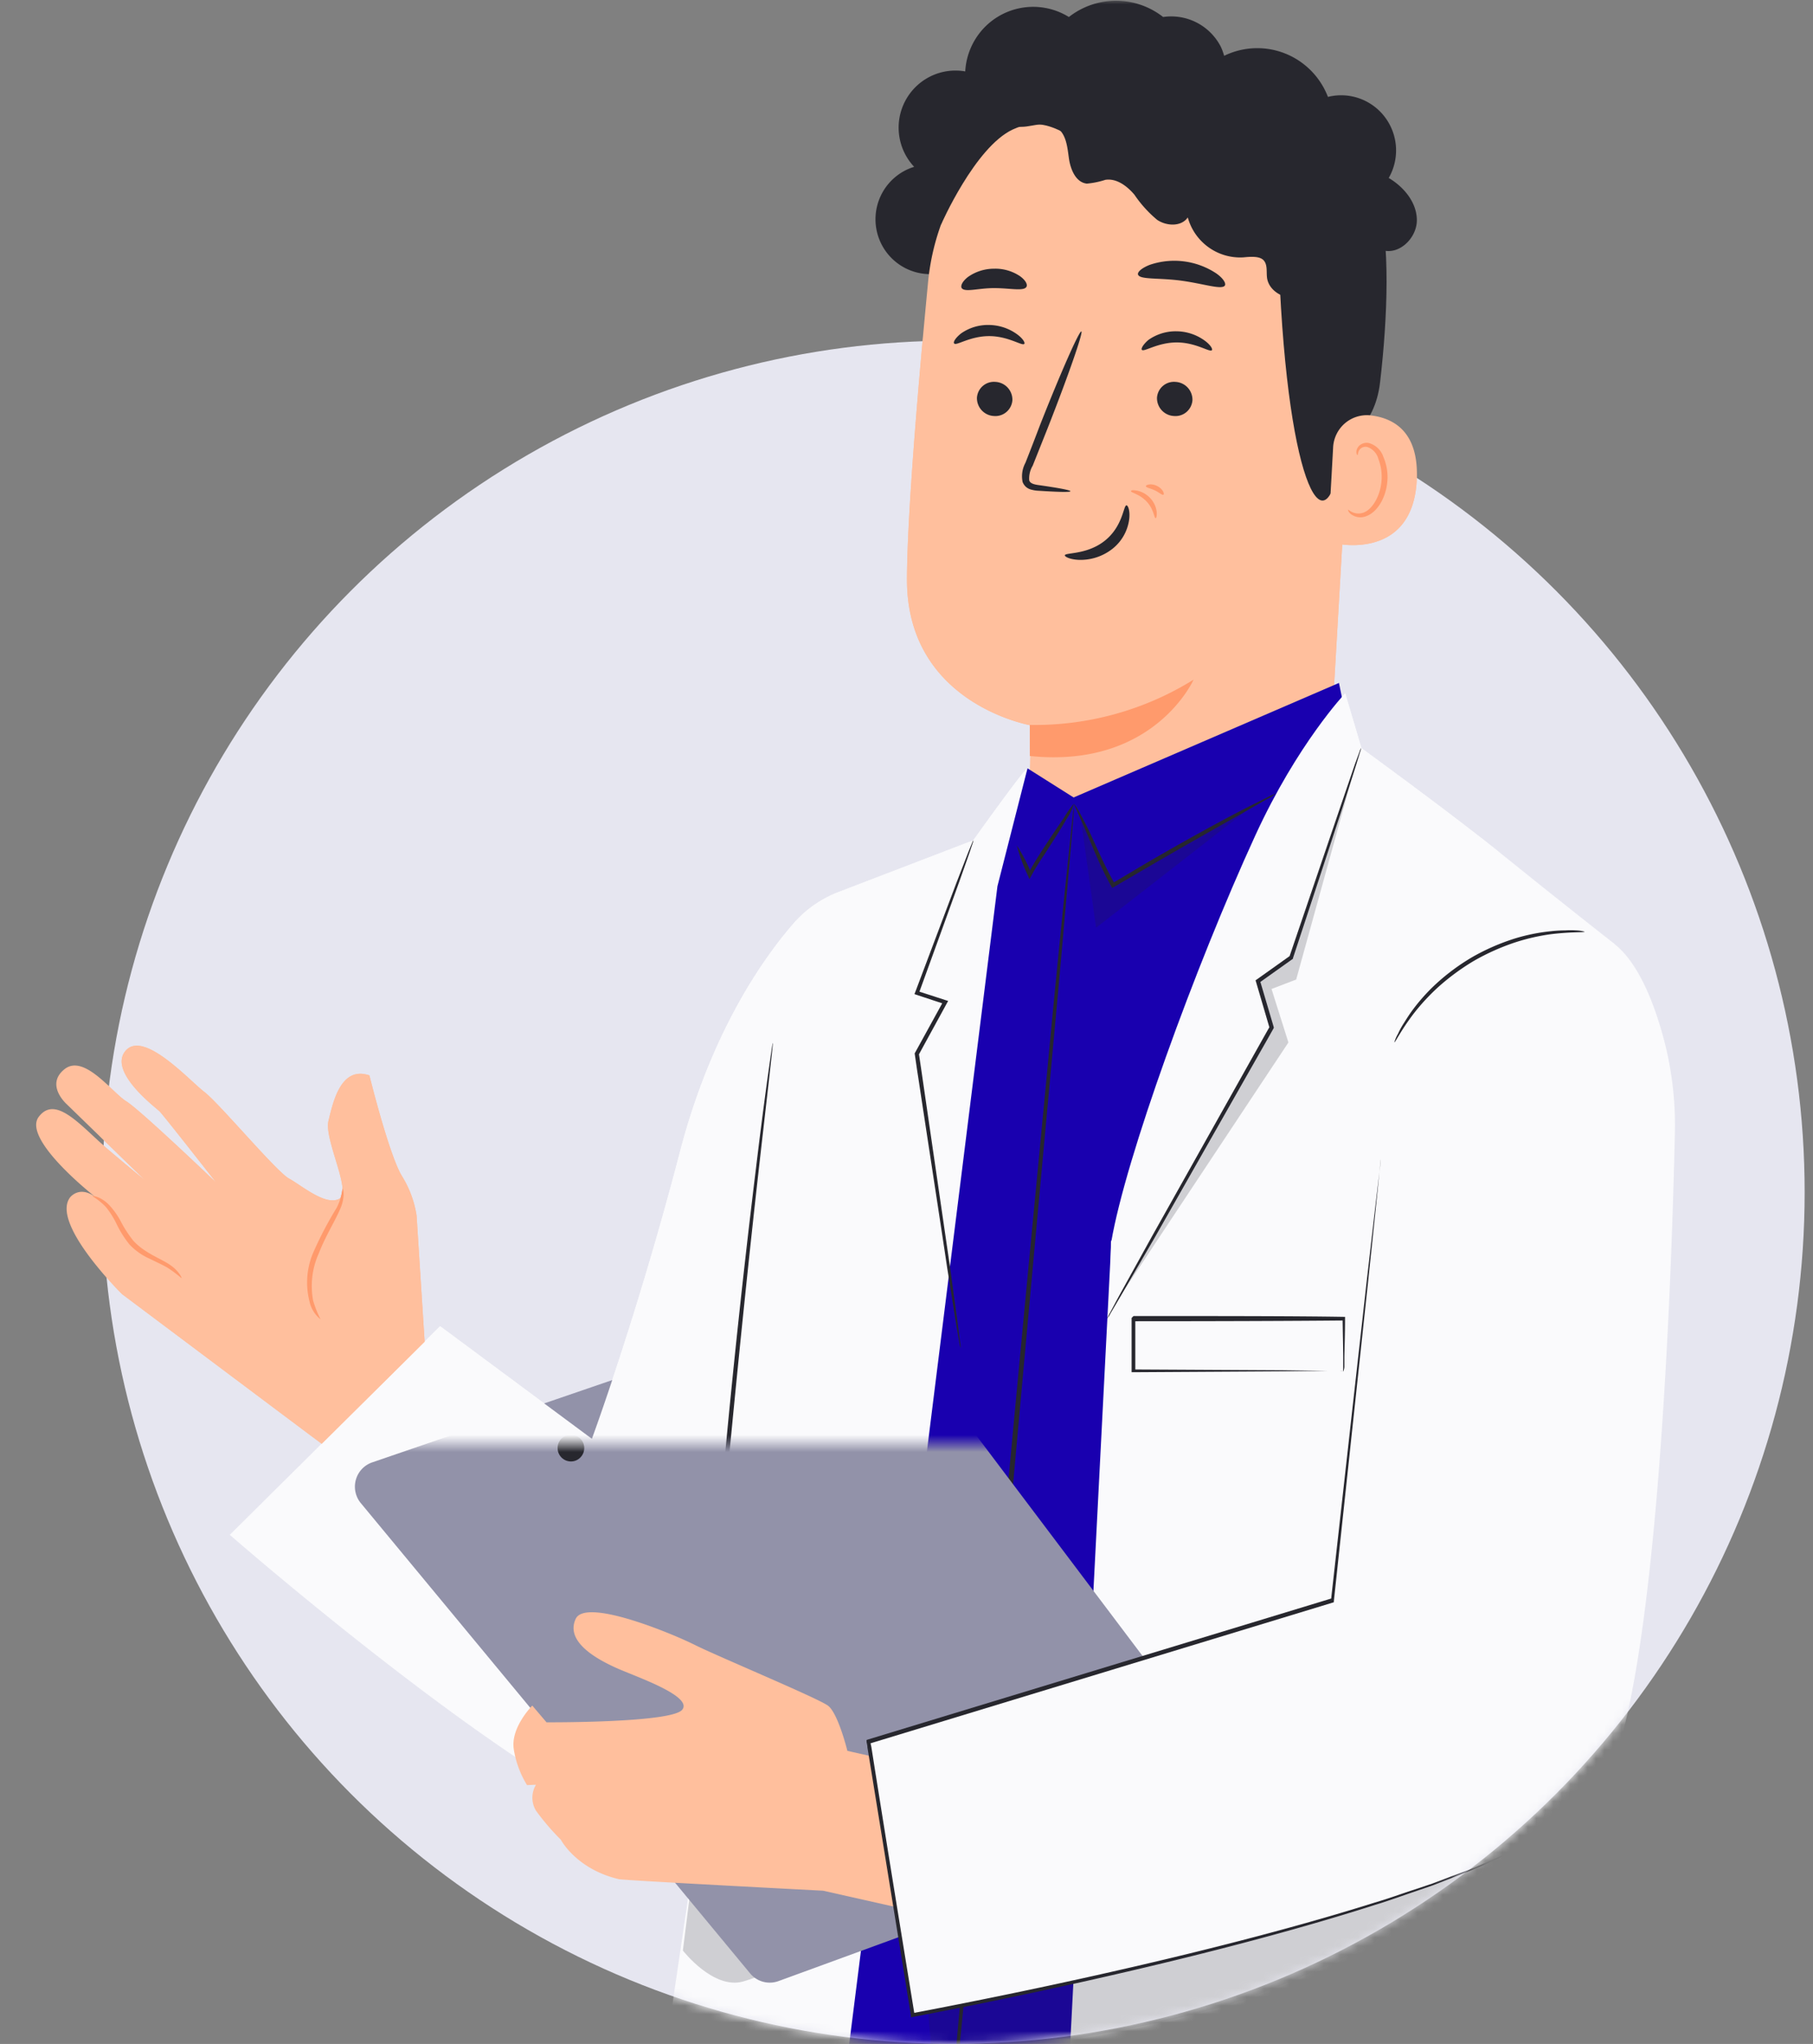 <svg xmlns="http://www.w3.org/2000/svg" width="213" height="240" fill="none" viewBox="0 0 213 240"><rect x="0" y="0" width="213" height="240" fill="#808080" stroke="none"/><g clip-path="url(#medic-attending-primary_svg__a)"><circle cx="112.019" cy="140" r="100" fill="#E6E6F0"/><mask id="medic-attending-primary_svg__b" width="201" height="200" x="12" y="40" maskUnits="userSpaceOnUse" style="mask-type:alpha"><circle cx="112.019" cy="140" r="100" fill="#fff"/></mask><g mask="url(#medic-attending-primary_svg__b)"><path fill="#FAFAFC" d="m114.341 98.674-15.926 6.108a13.36 13.36 0 0 0-5.219 3.691c-3.48 4.006-9.637 12.653-13.325 26.833-5.002 19.198-10.333 33.639-10.333 33.639l-17.831-13.22-24.711 24.494s41.61 36.345 54.797 36.179l-8.698 59.006h25.546l20.875-176.721 1.192-8.456c-.426.157-5.184 6.806-6.367 8.447"/><path fill="#FFBF9D" d="M43.4 126.274s2.288 9.259 3.801 11.789a12.35 12.35 0 0 1 1.74 4.66l.948 14.835-12.09 11.981-23.45-17.575s-8.402-8.237-6.132-11.344c0 0 1.113-1.518 3.07 0 0 0-8.759-6.815-6.732-9.485s5.045 1.204 8.22 3.901c3.174 2.696 4.2 3.49 4.2 3.49l-9.106-8.84s-2.61-2.277-.296-4.136 5.654 2.793 7.254 3.761c1.6.969 10.568 9.547 10.568 9.547s-6.219-7.95-6.662-8.378c-.444-.427-6.089-4.668-3.967-7.111 2.123-2.444 7.472 3.49 9.246 4.851 1.775 1.362 8.455 9.355 9.942 10.166 1.487.812 4.184 3.159 5.837 2.417 1.652-.741-1.74-6.98-1.2-9.188.538-2.208 1.452-6.492 4.81-5.341"/><path fill="#FF9A6C" d="M37.66 154.914a12.5 12.5 0 0 1-.87-2.191 9.3 9.3 0 0 1 .644-5.506c.808-2.085 1.913-3.804 2.522-5.235a4.6 4.6 0 0 0 .417-1.746c0-.436-.104-.663-.139-.654a6.6 6.6 0 0 1-.678 2.234 43 43 0 0 0-2.705 5.148 8.93 8.93 0 0 0-.487 5.855c.174.829.633 1.57 1.296 2.095m-16.335-4.826c.07 0-.287-.872-1.435-1.623-1.148-.75-2.923-1.361-4.21-2.757a14 14 0 0 1-1.505-2.322 9 9 0 0 0-1.383-1.928c-.991-.995-1.94-1.065-1.93-.995a7.4 7.4 0 0 1 1.608 1.3c.469.588.871 1.226 1.2 1.903a12.3 12.3 0 0 0 1.54 2.46 7.4 7.4 0 0 0 2.392 1.685c.792.392 1.496.706 2.053 1.029q.879.565 1.67 1.248"/><path fill="#FFBF9D" d="M109.035 33.123a27.37 27.37 0 0 1 8.942-17.763 27.2 27.2 0 0 1 18.578-6.975h1.409c15.196 1.108 22.745 14.677 21.215 29.887l-2.94 50.786-.166 2.46-35.2 6.615.243-12.958s-14.595-2.487-14.56-17.156c.017-7.12 1.209-21.71 2.479-34.896"/><path fill="#FF9A6C" d="M120.995 85.122a35.36 35.36 0 0 0 19.231-5.314s-4.653 10.471-19.223 8.962z"/><path fill="#27272E" d="M114.776 46.701a2.1 2.1 0 0 0 .558 1.476c.37.4.881.641 1.425.67a2 2 0 0 0 1.97-1.093 2 2 0 0 0 .213-.765 2.1 2.1 0 0 0-.558-1.476c-.37-.4-.881-.641-1.425-.67a2 2 0 0 0-1.482.467 2 2 0 0 0-.701 1.391m-2.662-6.361c.253.279 1.853-.873 4.097-.873s3.879 1.187 4.123.916c.122-.122-.131-.62-.87-1.152a5.73 5.73 0 0 0-3.296-1.073 5.5 5.5 0 0 0-3.271 1.004c-.704.567-.948 1.056-.783 1.178m23.815 6.361a2.1 2.1 0 0 0 .558 1.476c.37.4.881.641 1.425.67a2 2 0 0 0 1.482-.467 2 2 0 0 0 .701-1.39 2.1 2.1 0 0 0-.558-1.477c-.37-.4-.881-.641-1.425-.67a2 2 0 0 0-1.482.467 2 2 0 0 0-.701 1.39m-1.774-5.619c.252.28 1.852-.872 4.096-.872s3.88 1.187 4.123.916c.122-.122-.13-.62-.87-1.152a5.73 5.73 0 0 0-3.296-1.073 5.57 5.57 0 0 0-3.271 1.003c-.669.568-.904 1.056-.782 1.178m-8.394 16.598c0-.123-1.383-.385-3.644-.707-.574-.07-1.114-.192-1.201-.585-.04-.596.103-1.19.409-1.702l1.74-4.363c2.444-6.204 4.227-11.344 3.975-11.405s-2.436 4.852-4.88 11.065q-.87 2.295-1.687 4.363a3.3 3.3 0 0 0-.331 2.251 1.44 1.44 0 0 0 .931.873q.473.139.965.157c2.297.149 3.706.183 3.723.053m6.584 1.657c-.365 0-.4 2.418-2.513 4.128s-4.706 1.396-4.732 1.745c0 .157.574.489 1.67.532a6.08 6.08 0 0 0 3.949-1.317 5.28 5.28 0 0 0 1.948-3.49c.113-.995-.156-1.606-.322-1.598"/><path fill="#27272E" d="M110.54 26.413s3.992-9.128 8.437-11.204c5.384-2.514 7.593 3.403 12.708 2.05 5.114-1.352 10.255-3.77 15.404.253 5.636 4.363 2.922 7.4 3.174 13.918 1.044 26.397 5.741 33.928 7.289 21.528.166-1.361 3.949-2.391 4.593-8.133.87-7.452 1.252-16.501-.331-21.815-1.339-4.477-3.827-7.6-8.324-11.065-7.106-5.471-16.961-5.724-23.667-5.148s-19.727 8.106-19.283 19.616"/><path fill="#FFBF9D" d="M156.621 52.539a4 4 0 0 1 1.369-2.82 3.97 3.97 0 0 1 2.98-.95c2.723.297 5.741 1.894 5.48 7.548-.47 10.018-10.437 7.487-10.437 7.2 0-.289.382-6.78.608-10.978"/><path fill="#FF9A6C" d="M158.387 59.843s.165.13.452.279c.405.196.869.227 1.297.087 1.078-.34 2.044-1.98 2.174-3.778a5.8 5.8 0 0 0-.365-2.522 2.05 2.05 0 0 0-1.253-1.405.87.87 0 0 0-1.044.427c-.147.28-.095.48-.147.498-.053.017-.209-.183-.114-.594.07-.243.22-.456.427-.602.283-.198.633-.276.974-.218a2.49 2.49 0 0 1 1.739 1.64c.384.89.545 1.861.47 2.828-.156 2.016-1.279 3.857-2.74 4.206a1.85 1.85 0 0 1-1.574-.34c-.296-.262-.331-.489-.296-.506m-22.623 1.003c-.165 0-.209-1.056-1.044-1.946s-1.852-1.047-1.844-1.213c.009-.165.279-.148.74-.07a2.95 2.95 0 0 1 1.522.873 2.9 2.9 0 0 1 .756 1.606c.044.515-.06.759-.13.75m.922-2.757c-.139.087-.496-.27-1.027-.515-.53-.244-1.017-.323-1.035-.48-.017-.157.592-.375 1.288-.044.696.332.922.943.774 1.039"/><path fill="#1900AF" d="m120.432 90.504 5.458 3.413L157.287 80.5l1.428 6.904-28.41 58.546-1.699 111.652-30.74-2.498 19.01-150.794z"/><path fill="#27272E" d="M149.898 93.185c-.339.264-.707.49-1.096.672l-3.044 1.745a860 860 0 0 0-9.994 5.69l-4.888 2.853-.209.122-.113-.201c-1.522-2.748-2.418-5.235-3.201-6.98-.374-.873-.687-1.528-.87-1.99a4 4 0 0 1-.322-.716s.192.21.453.646c.26.437.617 1.1 1.035 1.946.869 1.676 1.818 4.171 3.34 6.841l-.322-.087c1.496-.872 3.148-1.885 4.888-2.888 3.888-2.251 7.454-4.206 10.072-5.567a98 98 0 0 1 3.123-1.562q.55-.316 1.148-.524m-59.12 29.276a1 1 0 0 1 0 .262c0 .201-.044.454-.07.768q-.115 1.063-.322 2.923c-.295 2.618-.713 6.248-1.226 10.768-1.026 9.084-2.349 21.658-3.662 35.55s-2.374 26.493-3.166 35.612c-.391 4.52-.713 8.202-.94 10.785-.121 1.248-.208 2.225-.278 2.932 0 .314-.06.567-.087.768a1 1 0 0 1 0 .253 1.2 1.2 0 0 1 0-.262v-.759c0-.715.105-1.693.183-2.941.183-2.617.452-6.274.783-10.811.696-9.119 1.74-21.72 3.018-35.629a1175 1175 0 0 1 3.81-35.541 589 589 0 0 1 1.383-10.751c.174-1.23.313-2.208.417-2.915.044-.305.087-.558.113-.759q.009-.128.044-.253m76.29 71.415c-.105.122-2.088-1.981-5.219-3.491-3.131-1.509-5.984-1.867-5.958-2.024a5 5 0 0 1 1.87.139c1.495.277 2.944.762 4.306 1.44a16.7 16.7 0 0 1 3.757 2.548c.492.387.913.856 1.244 1.388"/><path fill="#FAFAFC" d="M189.648 110.812s-6.332-4.956-12.725-10.122-16.97-12.836-16.97-12.836l-1.914-6.45s-5.627 5.943-10.559 16.694c-7.089 15.437-15.265 37.967-16.918 47.697l-6.636 129.53 67.844-.043-14.978-88.527z"/><path fill="#27272E" d="M130.067 154.853q.144-.361.339-.699l1.044-1.945 3.922-7.095 13.1-23.333c.234-.411.46-.821.695-1.222v.192l-1.609-5.48-.052-.166.148-.096 3.914-2.784-.087.123c2.427-7.121 4.506-13.247 6.002-17.645l1.739-5.078.496-1.344q.072-.237.191-.454-.029.248-.121.48l-.418 1.37c-.391 1.24-.948 2.967-1.635 5.122l-5.828 17.697v.07l-.061.052-3.914 2.784.096-.262 1.618 5.471v.096l-.052.096-.688 1.222-13.229 23.264-4.062 6.981-1.122 1.902q-.18.36-.426.681m-17.213 3.438a3.7 3.7 0 0 1-.148-.637 117 117 0 0 0-.322-1.85c-.261-1.667-.635-3.988-1.087-6.824-.87-5.82-2.097-13.752-3.427-22.531-.14-.873-.27-1.806-.4-2.696v-.088l.043-.069 3.323-6.039.13.34-3.305-1.09-.226-.079.087-.218 4.862-12.897 1.418-3.656c.165-.384.287-.707.4-.96q.053-.175.156-.323-.023.18-.087.349c-.087.262-.2.585-.33.986-.322.916-.757 2.155-1.305 3.7-1.165 3.22-2.783 7.696-4.697 12.958l-.139-.297 3.314 1.074.278.087-.139.253c-1.052 1.928-2.166 3.953-3.305 6.047v-.157c.13.873.27 1.798.4 2.705 1.279 8.779 2.435 16.728 3.288 22.549.383 2.844.704 5.174.931 6.85q.139 1.151.234 1.858.059.325.053.655m6.601-59.024a20 20 0 0 1 1.74 3.342h-.4c.417-.811.957-1.701 1.548-2.617 1.018-1.58 1.983-2.976 2.67-3.997q.5-.861 1.148-1.614a6.3 6.3 0 0 1-.869 1.806c-.609 1.073-1.531 2.496-2.54 4.075-.6.873-1.148 1.745-1.583 2.565l-.226.402-.174-.41a20.7 20.7 0 0 1-1.314-3.552m-8.428 156.974a2 2 0 0 1 0-.419c0-.296.043-.706.087-1.221.087-1.108.226-2.688.391-4.712.365-4.11.87-10.018 1.54-17.304 1.348-14.625 3.209-34.791 5.271-57.069s4.027-42.435 5.41-57.06c.713-7.278 1.296-13.176 1.739-17.286.209-2.025.374-3.596.487-4.695l.14-1.222q.016-.21.061-.419.02.21 0 .42c0 .305-.053.706-.087 1.23-.096 1.1-.227 2.678-.401 4.703-.365 4.11-.869 10.018-1.539 17.304-1.348 14.625-3.21 34.791-5.219 57.077s-4.027 42.427-5.419 57.052c-.713 7.286-1.287 13.185-1.739 17.286l-.487 4.704c-.053.514-.105.924-.14 1.221a3 3 0 0 1-.095.41"/><path fill="#27272E" d="m159.222 89.913-6.941 25.105-2.896 1.108 1.983 6.283-19.892 29.983 17.909-31.685-1.618-5.471 3.914-2.792zm-32.278 5.96 1.827 13.063 17.718-13.788-15.735 8.753zM80.976 223.082l-.748 5.951s3.574 4.608 7.062 3.639 18.075-7.347 18.075-7.347l-.227-2.243s-8.506-3.49-8.993-3.377-15.17 3.377-15.17 3.377m28.086 13.237.435 5.463s26.407-3.037 37.784-7.374c0 0 22.197-8.254 28.503-16.047-9.028 3.805-19.588 7.042-30.886 10.009z" opacity=".2"/><path fill="#FAFAFC" d="m52.585 184.059-3.035-4.084 2.644-5.943 5.819-4.363 6.436-1.335 3.262 4.381zm-.817-12.208 9.698-6.981zm7.785 9.852 9.689-6.981zm7.775 9.86 9.69-6.981zm-32.582-42.967 9.698-6.981z"/><path fill="#9292A9" d="M140.076 202.193 103.345 153.5a3 3 0 0 0-3.37-1.063l-56.24 19.275a3.01 3.01 0 0 0-1.925 2.038 3.03 3.03 0 0 0 .579 2.746l45.738 55.221a2.99 2.99 0 0 0 3.338.904l52.574-19.212a3.033 3.033 0 0 0 1.325-4.741z"/><path fill="#27272E" d="M65.512 170.085a1.57 1.57 0 0 0 1.917 1.481 1.575 1.575 0 0 0-.38-3.107 1.566 1.566 0 0 0-1.537 1.626m11.361-3.859a1.57 1.57 0 0 0 1.017 1.402 1.557 1.557 0 0 0 2.077-1.217 1.57 1.57 0 0 0-.717-1.578 1.552 1.552 0 0 0-2.282.788 1.6 1.6 0 0 0-.095.605"/><path fill="#FFBF9D" d="m102.216 206.188-2.662-.602s-1.087-4.415-2.279-5.305-13.047-5.829-15.656-7.138-12.803-5.55-13.978-3.063c-1.33 2.81 2.827 4.93 5.08 5.907s8.698 3.212 7.428 4.774-15.943 1.474-15.943 1.474l-1.67-1.963s-2.61 2.618-2.166 5.175a11.4 11.4 0 0 0 1.548 4.162l1.053-.044a2.94 2.94 0 0 0 0 3.046 28 28 0 0 0 2.922 3.412s1.783 3.446 6.82 4.633c.59.14 23.988 1.353 23.988 1.353l8.498 1.911z"/><path fill="#FAFAFC" d="M163.719 122.618c-.269.576-7.219 65.359-7.219 65.359l-54.502 16.58 5.219 32.112s73.62-13.22 81.222-27.051c6.462-11.781 8.011-61.886 8.333-76.624a39.4 39.4 0 0 0-1.218-10.664c-1.079-4.153-2.931-9.162-5.889-11.492-5.54-4.38-25.946 11.78-25.946 11.78"/><path fill="#27272E" d="M162.188 136.144s0 .323-.069.951c-.07.628-.157 1.571-.279 2.766-.252 2.443-.617 5.995-1.096 10.515-.974 9.075-2.365 22.033-4.035 37.618v.14l-.131.044-54.493 16.579.174-.279c0 .209.07.436.113.663 1.74 11.013 3.48 21.65 5.08 31.458l-.278-.201c22.162-4.223 41.106-8.831 54.275-12.976 1.661-.48 3.201-1.056 4.671-1.527l2.131-.715 1.966-.742c1.261-.489 2.444-.873 3.479-1.344l2.879-1.265a19 19 0 0 0 2.253-1.065l1.609-.872c.426-.218.756-.384.991-.515q.17-.088.348-.157l-.322.192-.974.558-1.592.873a23 23 0 0 1-2.244 1.099l-2.87 1.301c-1.07.445-2.253.872-3.479 1.378l-1.966.759-2.122.733c-1.47.489-3.01 1.065-4.662 1.562-13.178 4.224-32.105 8.901-54.284 13.159l-.244.044v-.236c-1.592-9.808-3.314-20.445-5.106-31.457 0-.227-.069-.454-.104-.663v-.21l.209-.07 54.51-16.579-.148.183c1.74-15.576 3.192-28.526 4.21-37.601.522-4.52.931-8.063 1.218-10.471.139-1.196.252-2.112.33-2.758s.052-.872.052-.872m23.989-26.746c0 .105-1.539 0-3.975.297a24 24 0 0 0-4.192.96 26.7 26.7 0 0 0-4.81 2.146 27 27 0 0 0-4.245 3.116 25 25 0 0 0-2.913 3.159c-1.488 1.963-2.14 3.368-2.227 3.315a4.2 4.2 0 0 1 .426-.994q.262-.58.6-1.117c.27-.419.539-.873.922-1.414a22 22 0 0 1 2.888-3.281 25 25 0 0 1 4.349-3.22 25.6 25.6 0 0 1 4.914-2.147 22 22 0 0 1 4.288-.872 15 15 0 0 1 1.679-.096 10 10 0 0 1 1.27 0q.522.013 1.026.148"/><path fill="#FAFAFC" d="M157.805 154.914h-24.711v6.151h24.711z"/><path fill="#27272E" d="M157.805 161.065a3 3 0 0 1 0-.436v-1.221c0-1.091-.044-2.618-.07-4.494l.13.139c-5.54.053-14.551.087-24.702.087.096-.096-.235.227.218-.226v6.108l-.227-.218 17.57.096 5.219.061h1.931q-.226.018-.452 0h-1.374l-5.158.061-17.727.105h-.217v-6.37c.452-.454.13-.123.235-.227 10.15 0 19.135 0 24.702.096h.139v.131c0 1.928-.061 3.49-.078 4.581v1.186a2 2 0 0 1-.139.541"/></g><mask id="medic-attending-primary_svg__c" width="176" height="170" x="0" y="0" maskUnits="userSpaceOnUse" style="mask-type:alpha"><path fill="#C4C4C4" d="M.535 0H175.89v169.515H.535z"/></mask><g mask="url(#medic-attending-primary_svg__c)"><path fill="#FAFAFC" d="m114.341 98.674-15.926 6.108a13.36 13.36 0 0 0-5.219 3.691c-3.48 4.006-9.637 12.653-13.325 26.833-5.002 19.198-10.333 33.639-10.333 33.639l-17.831-13.22-24.711 24.495s41.61 36.344 54.797 36.178l-8.698 59.006h25.546l20.875-176.721 1.192-8.456c-.426.157-5.184 6.806-6.367 8.447"/><path fill="#FFBF9D" d="M43.4 126.275s2.288 9.258 3.801 11.789a12.35 12.35 0 0 1 1.74 4.659l.948 14.835-12.09 11.981-23.45-17.575s-8.402-8.237-6.132-11.344c0 0 1.113-1.518 3.07 0 0 0-8.759-6.815-6.732-9.485s5.045 1.204 8.22 3.901c3.174 2.696 4.2 3.49 4.2 3.49l-9.106-8.839s-2.61-2.278-.296-4.137 5.654 2.793 7.254 3.761c1.6.969 10.568 9.547 10.568 9.547s-6.219-7.95-6.662-8.377c-.444-.428-6.089-4.669-3.967-7.112s7.472 3.49 9.246 4.852c1.775 1.361 8.455 9.354 9.942 10.165 1.487.812 4.184 3.159 5.837 2.418 1.652-.742-1.74-6.981-1.2-9.189.538-2.208 1.452-6.492 4.81-5.34"/><path fill="#FF9A6C" d="M37.66 154.914a12.6 12.6 0 0 1-.87-2.19 9.3 9.3 0 0 1 .644-5.507c.808-2.085 1.913-3.804 2.522-5.235a4.6 4.6 0 0 0 .417-1.746c0-.436-.104-.663-.139-.654a6.6 6.6 0 0 1-.678 2.234 43 43 0 0 0-2.705 5.148 8.93 8.93 0 0 0-.487 5.856 3.63 3.63 0 0 0 1.296 2.094m-16.335-4.826c.07 0-.287-.872-1.435-1.623-1.148-.75-2.923-1.361-4.21-2.757a14 14 0 0 1-1.505-2.321 9 9 0 0 0-1.383-1.929c-.991-.995-1.94-1.064-1.93-.995a7.4 7.4 0 0 1 1.608 1.301c.469.588.871 1.226 1.2 1.902.415.878.932 1.704 1.54 2.461a7.4 7.4 0 0 0 2.392 1.684c.792.392 1.496.707 2.053 1.029q.879.565 1.67 1.248"/><path fill="#27272E" d="M143.427 5.488a6.56 6.56 0 0 0-2.83-2.835 6.53 6.53 0 0 0-3.946-.656 8.975 8.975 0 0 0-11.072 0 7.977 7.977 0 0 0-10.918 2.486 8.04 8.04 0 0 0-1.26 3.902 6.66 6.66 0 0 0-4.067.575 6.7 6.7 0 0 0-2.962 2.855 6.72 6.72 0 0 0 1.028 7.774 6.42 6.42 0 0 0-3.636 2.86 6.46 6.46 0 0 0-.78 4.57 6.44 6.44 0 0 0 2.482 3.91 6.4 6.4 0 0 0 4.456 1.226l32.183-19.198a6.6 6.6 0 0 0 1.322-7.47"/><path fill="#FFBF9D" d="M109.035 33.123a27.37 27.37 0 0 1 8.942-17.763 27.2 27.2 0 0 1 18.578-6.975h1.409c15.196 1.108 22.745 14.677 21.215 29.887l-2.94 50.786-.166 2.46-35.2 6.615.243-12.958s-14.595-2.487-14.56-17.156c.017-7.12 1.209-21.71 2.479-34.896"/><path fill="#FF9A6C" d="M120.995 85.122a35.36 35.36 0 0 0 19.231-5.314s-4.653 10.471-19.223 8.962z"/><path fill="#27272E" d="M114.776 46.701a2.1 2.1 0 0 0 .558 1.476c.37.401.881.641 1.425.67a2 2 0 0 0 1.97-1.093 2 2 0 0 0 .213-.765 2.1 2.1 0 0 0-.558-1.476c-.37-.4-.881-.641-1.425-.67a2 2 0 0 0-1.482.467 2 2 0 0 0-.701 1.391m-2.662-6.361c.253.279 1.853-.873 4.097-.873s3.879 1.187 4.123.916c.122-.122-.131-.62-.87-1.152a5.73 5.73 0 0 0-3.296-1.073 5.5 5.5 0 0 0-3.271 1.004c-.704.567-.948 1.056-.783 1.178m23.815 6.361a2.1 2.1 0 0 0 .558 1.476c.37.401.881.641 1.425.67a2 2 0 0 0 1.482-.467 2.02 2.02 0 0 0 .701-1.39 2.1 2.1 0 0 0-.558-1.477c-.37-.4-.881-.641-1.425-.67a2 2 0 0 0-1.482.467 2 2 0 0 0-.701 1.39m-1.774-5.618c.252.279 1.852-.873 4.096-.873s3.88 1.187 4.123.916c.122-.122-.13-.62-.87-1.152a5.73 5.73 0 0 0-3.296-1.073 5.57 5.57 0 0 0-3.271 1.004c-.669.567-.904 1.055-.782 1.178m-8.394 16.597c0-.123-1.383-.384-3.644-.707-.574-.07-1.114-.192-1.201-.585-.04-.596.103-1.19.409-1.702l1.74-4.363c2.444-6.204 4.227-11.344 3.975-11.405s-2.436 4.852-4.88 11.065q-.87 2.295-1.687 4.363a3.3 3.3 0 0 0-.331 2.252 1.44 1.44 0 0 0 .931.872q.473.14.965.157c2.297.149 3.706.184 3.723.053m6.584 1.658c-.365 0-.4 2.417-2.513 4.127s-4.706 1.396-4.732 1.745c0 .157.574.489 1.67.532a6.08 6.08 0 0 0 3.949-1.317 5.28 5.28 0 0 0 1.948-3.49c.113-.995-.156-1.606-.322-1.597m1.357-27.095c.209.62 2.462.358 5.089.716 2.626.357 4.757 1.108 5.114.567.157-.262-.209-.873-1.052-1.449a8.94 8.94 0 0 0-7.776-.977c-.975.384-1.47.855-1.375 1.143m-20.718 1.588c.383.524 1.94 0 3.801 0s3.479.393 3.801-.14c.165-.261-.078-.776-.757-1.265a5.2 5.2 0 0 0-3.079-.872 5.3 5.3 0 0 0-3.053.986c-.643.515-.87 1.02-.713 1.291"/><path fill="#27272E" d="M110.54 26.413s3.992-9.128 8.437-11.204c5.384-2.513 7.593 3.403 12.708 2.05 5.114-1.352 10.255-3.77 15.404.253 5.636 4.363 2.922 7.4 3.174 13.919 1.044 26.396 5.741 33.927 7.289 21.527.166-1.361 3.949-2.391 4.593-8.133.87-7.452 1.252-16.5-.331-21.815-1.339-4.477-3.827-7.6-8.324-11.065-7.106-5.471-16.961-5.724-23.667-5.148s-19.727 8.106-19.283 19.616"/><path fill="#FFBF9D" d="M156.621 52.539a4 4 0 0 1 1.369-2.82 3.97 3.97 0 0 1 2.98-.95c2.723.297 5.741 1.894 5.48 7.548-.47 10.018-10.437 7.487-10.437 7.2 0-.289.382-6.78.608-10.978"/><path fill="#FF9A6C" d="M158.387 59.843s.165.13.452.279c.405.196.869.227 1.297.087 1.078-.34 2.044-1.98 2.174-3.778a5.8 5.8 0 0 0-.365-2.522 2.05 2.05 0 0 0-1.253-1.405.87.87 0 0 0-1.044.428c-.147.279-.095.48-.147.497-.053.017-.209-.183-.114-.593.07-.244.22-.457.427-.602a1.3 1.3 0 0 1 .974-.219 2.49 2.49 0 0 1 1.739 1.64c.384.89.545 1.861.47 2.828-.156 2.016-1.279 3.857-2.74 4.206a1.85 1.85 0 0 1-1.574-.34c-.296-.262-.331-.489-.296-.506"/><path fill="#27272E" d="M156.708 33.115a9.5 9.5 0 0 1-4.262 1.893c-1.565.14-3.34-.794-3.583-2.347-.104-.707.078-1.51-.374-2.06s-1.548-.462-2.383-.383a6.37 6.37 0 0 1-4.109-1.175 6.4 6.4 0 0 1-2.45-3.511c-.756 1.1-2.479 1.03-3.592.288a14.2 14.2 0 0 1-2.679-2.959c-.87-1.02-2.087-1.945-3.41-1.745-.706.228-1.435.377-2.174.445-1.313-.14-1.931-1.684-2.114-2.993s-.313-2.845-1.409-3.569-2.366-.314-3.575-.148-2.766-.149-3.061-1.335a2.4 2.4 0 0 1 .478-1.815 6.46 6.46 0 0 1 7.672-2.347 8.8 8.8 0 0 1 2.865-4.222 8.75 8.75 0 0 1 9.704-.881 8.8 8.8 0 0 1 3.574 3.636 8.87 8.87 0 0 1 11.763-.002 8.94 8.94 0 0 1 2.424 3.493 6.43 6.43 0 0 1 3.712.184 6.46 6.46 0 0 1 2.995 2.208 6.49 6.49 0 0 1 .434 7.128c1.783 1.056 3.296 2.87 3.305 4.948.009 2.077-2.044 4.11-4.027 3.534.407.825.483 1.776.211 2.656a3.6 3.6 0 0 1-1.672 2.069 3.566 3.566 0 0 1-4.776-1.235"/><path fill="#FF9A6C" d="M135.764 60.846c-.165 0-.209-1.056-1.044-1.946s-1.852-1.047-1.844-1.213c.009-.165.279-.148.74-.07.583.13 1.114.434 1.522.873a2.9 2.9 0 0 1 .756 1.606c.044.515-.06.759-.13.75m.922-2.757c-.139.087-.496-.27-1.027-.515-.53-.244-1.017-.323-1.035-.48-.017-.157.592-.375 1.288-.044.696.332.922.943.774 1.039"/><path fill="#1900AF" d="m120.716 90.218 5.419 3.421 31.173-13.447 1.418 6.92-28.207 58.683-1.688 111.912-30.521-2.504 18.875-151.145z"/><path fill="#27272E" d="M149.898 93.185c-.339.264-.707.49-1.096.672l-3.044 1.745a861 861 0 0 0-9.994 5.69l-4.888 2.853-.209.122-.113-.2c-1.522-2.749-2.418-5.236-3.201-6.981-.374-.873-.687-1.527-.87-1.99a4 4 0 0 1-.322-.715s.192.209.453.645c.26.437.617 1.1 1.035 1.946.869 1.676 1.818 4.171 3.34 6.842l-.322-.088c1.496-.872 3.148-1.885 4.888-2.888 3.888-2.251 7.454-4.206 10.072-5.567a98 98 0 0 1 3.123-1.562 7 7 0 0 1 1.148-.524m-59.12 29.276a1 1 0 0 1 0 .262c0 .201-.044.454-.07.768q-.115 1.063-.322 2.923c-.295 2.618-.713 6.248-1.226 10.768-1.026 9.084-2.349 21.658-3.662 35.55s-2.374 26.493-3.166 35.612c-.391 4.52-.713 8.202-.94 10.785-.121 1.248-.208 2.225-.278 2.932 0 .314-.06.567-.087.768a1 1 0 0 1 0 .253 1.2 1.2 0 0 1 0-.262v-.759c0-.715.105-1.693.183-2.941.183-2.617.452-6.274.783-10.811a2403 2403 0 0 1 3.018-35.629 1176 1176 0 0 1 3.81-35.541 589 589 0 0 1 1.383-10.751c.174-1.23.313-2.208.417-2.914.044-.306.087-.559.113-.76q.009-.128.044-.253"/><path fill="#FAFAFC" d="M189.648 110.812s-6.332-4.956-12.725-10.122-16.97-12.836-16.97-12.836l-1.914-6.449s-5.627 5.942-10.559 16.693c-7.089 15.437-15.265 37.967-16.918 47.697l-6.636 129.531 67.844-.044-14.978-88.527z"/><path fill="#27272E" d="M130.067 154.853q.144-.362.339-.698l1.044-1.946 3.922-7.095 13.1-23.333c.234-.41.46-.821.695-1.222v.192l-1.609-5.48-.052-.166.148-.096 3.914-2.783-.087.122c2.427-7.121 4.506-13.246 6.002-17.644l1.739-5.08.496-1.343q.072-.237.191-.454-.029.248-.121.48l-.418 1.37c-.391 1.24-.948 2.967-1.635 5.122l-5.828 17.697v.07l-.061.052-3.914 2.784.096-.262 1.618 5.471v.096l-.052.096-.688 1.222-13.229 23.264-4.062 6.981-1.122 1.902q-.18.36-.426.681m-17.213 3.438a3.7 3.7 0 0 1-.148-.637c-.079-.471-.183-1.091-.322-1.85-.261-1.667-.635-3.988-1.087-6.824-.87-5.82-2.097-13.752-3.427-22.531-.14-.872-.27-1.806-.4-2.696v-.087l.043-.07 3.323-6.039.13.341-3.305-1.091-.226-.079.087-.218 4.862-12.897 1.418-3.656c.165-.384.287-.707.4-.96q.053-.174.156-.323-.023.18-.087.349c-.087.262-.2.585-.33.986-.322.916-.757 2.155-1.305 3.7-1.165 3.22-2.783 7.696-4.697 12.958l-.139-.296 3.314 1.073.278.087-.139.253c-1.052 1.929-2.166 3.953-3.305 6.047v-.157c.13.873.27 1.798.4 2.705 1.279 8.779 2.435 16.728 3.288 22.549.383 2.844.704 5.174.931 6.85q.139 1.152.234 1.858.059.325.053.655m6.601-59.024a20 20 0 0 1 1.74 3.342h-.4c.417-.811.957-1.701 1.548-2.617 1.018-1.58 1.983-2.976 2.67-3.997q.5-.861 1.148-1.614a6.3 6.3 0 0 1-.869 1.806c-.609 1.073-1.531 2.496-2.54 4.075-.6.873-1.148 1.745-1.583 2.566l-.226.401-.174-.41a20.7 20.7 0 0 1-1.314-3.552m-8.428 156.974a1.8 1.8 0 0 1 0-.418c0-.297.043-.707.087-1.222.087-1.108.226-2.688.391-4.712.365-4.11.87-10.018 1.54-17.304 1.348-14.625 3.209-34.791 5.271-57.069s4.027-42.435 5.41-57.06c.713-7.278 1.296-13.176 1.739-17.286.209-2.025.374-3.596.487-4.695l.14-1.222q.016-.21.061-.419.02.21 0 .42c0 .305-.053.706-.087 1.23-.096 1.1-.227 2.679-.401 4.703-.365 4.11-.869 10.018-1.539 17.304-1.348 14.625-3.21 34.791-5.219 57.077s-4.027 42.427-5.419 57.052c-.713 7.286-1.287 13.185-1.739 17.286l-.487 4.704c-.053.514-.105.925-.14 1.221a3 3 0 0 1-.095.41"/><path fill="#27272E" d="m159.222 89.913-6.941 25.105-2.896 1.108 1.983 6.283-19.892 29.983 17.909-31.685-1.618-5.471 3.914-2.792zm-32.278 5.96 1.827 13.063 17.718-13.787-15.735 8.752z" opacity=".2"/><path fill="#FAFAFC" d="m52.585 184.059-3.035-4.084 2.644-5.942 5.819-4.363 6.436-1.336 3.262 4.381zm-.817-12.208 9.698-6.981zm-17.022-23.255 9.698-6.981zm128.973-25.978c-.269.576-7.219 65.359-7.219 65.359l-54.502 16.58 5.219 32.112s73.62-13.22 81.222-27.051c6.462-11.78 8.011-61.886 8.333-76.624a39.4 39.4 0 0 0-1.218-10.664c-1.079-4.153-2.931-9.162-5.889-11.492-5.54-4.38-25.946 11.78-25.946 11.78"/><path fill="#27272E" d="M162.188 136.144s0 .323-.069.951c-.07.628-.157 1.571-.279 2.766-.252 2.443-.617 5.995-1.096 10.515-.974 9.075-2.365 22.034-4.035 37.618v.14l-.131.044-54.493 16.579.174-.279c0 .209.07.436.113.663 1.74 11.013 3.48 21.65 5.08 31.458l-.278-.201c22.162-4.223 41.106-8.831 54.275-12.976 1.661-.48 3.201-1.055 4.671-1.527l2.131-.715 1.966-.742c1.261-.489 2.444-.873 3.479-1.344l2.879-1.265a19 19 0 0 0 2.253-1.065l1.609-.872c.426-.218.756-.384.991-.515q.17-.088.348-.157l-.322.192-.974.558-1.592.873a23 23 0 0 1-2.244 1.099l-2.87 1.301c-1.07.445-2.253.872-3.479 1.378l-1.966.76-2.122.733c-1.47.488-3.01 1.064-4.662 1.561-13.178 4.224-32.105 8.901-54.284 13.159l-.244.044v-.235c-1.592-9.809-3.314-20.446-5.106-31.458 0-.227-.069-.454-.104-.663v-.21l.209-.07 54.51-16.579-.148.183c1.74-15.576 3.192-28.526 4.21-37.601.522-4.52.931-8.063 1.218-10.471.139-1.196.252-2.112.33-2.758s.052-.872.052-.872m23.989-26.746c0 .105-1.539 0-3.975.297a24 24 0 0 0-4.192.96 26.7 26.7 0 0 0-4.81 2.147 27 27 0 0 0-4.245 3.115 25 25 0 0 0-2.913 3.159c-1.488 1.963-2.14 3.368-2.227 3.316a4.2 4.2 0 0 1 .426-.995q.262-.58.6-1.117c.27-.419.539-.873.922-1.414a22 22 0 0 1 2.888-3.281 25 25 0 0 1 4.349-3.22 25.5 25.5 0 0 1 4.914-2.146 22 22 0 0 1 4.288-.873 15 15 0 0 1 1.679-.096 10 10 0 0 1 1.27 0q.522.013 1.026.148"/><path fill="#FAFAFC" d="M157.805 154.914h-24.711v6.152h24.711z"/><path fill="#27272E" d="M157.805 161.066a3 3 0 0 1 0-.437v-1.221c0-1.091-.044-2.618-.07-4.494l.13.139c-5.54.053-14.551.088-24.702.088.096-.096-.235.227.218-.227v6.108l-.227-.218 17.57.096 5.219.061h1.931q-.226.018-.452 0h-1.374l-5.158.061-17.727.105h-.217v-6.37c.452-.454.13-.122.235-.227 10.15 0 19.135 0 24.702.096h.139v.131c0 1.928-.061 3.49-.078 4.581v1.187a2 2 0 0 1-.139.541"/></g></g><defs><clipPath id="medic-attending-primary_svg__a"><path fill="#fff" d="M.535 0H212.02v240H.535z"/></clipPath></defs></svg>